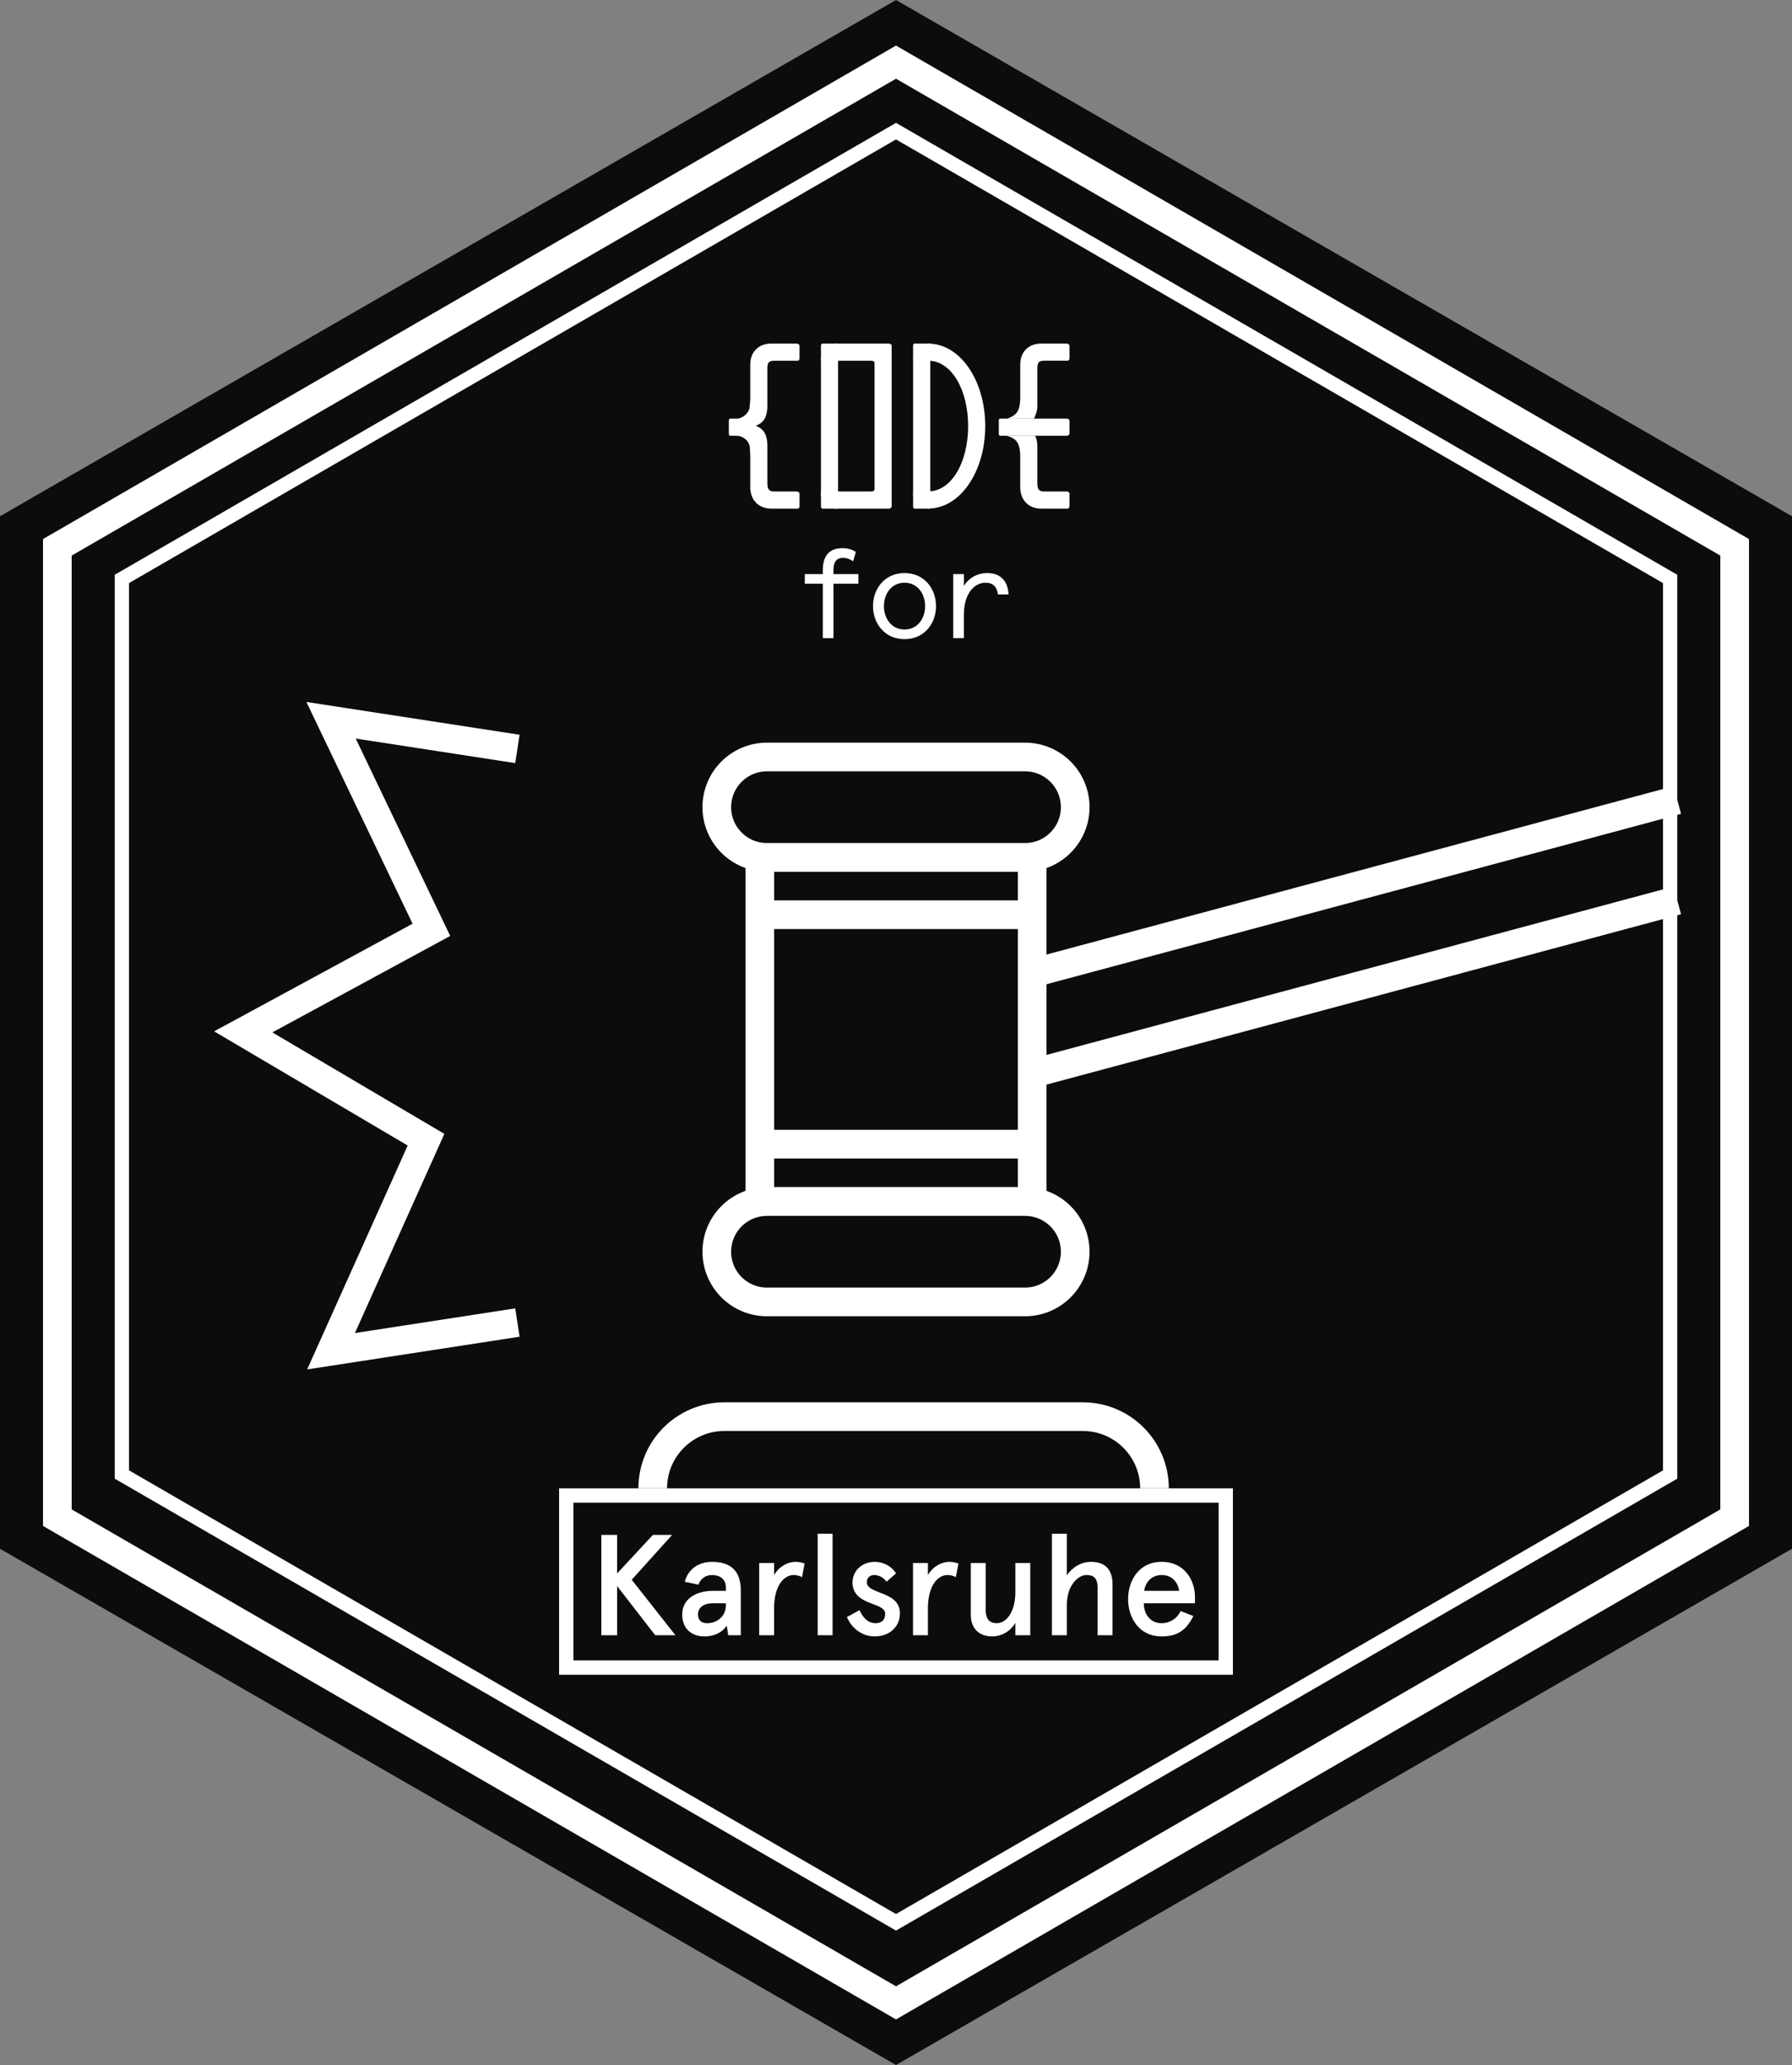 <?xml version="1.0" encoding="UTF-8" standalone="no"?>
<!-- Created with Inkscape (http://www.inkscape.org/) -->

<svg
   xmlns:dc="http://purl.org/dc/elements/1.1/"
   xmlns:cc="http://creativecommons.org/ns#"
   xmlns:rdf="http://www.w3.org/1999/02/22-rdf-syntax-ns#"
   xmlns:svg="http://www.w3.org/2000/svg"
   xmlns="http://www.w3.org/2000/svg"
   xmlns:sodipodi="http://sodipodi.sourceforge.net/DTD/sodipodi-0.dtd"
   xmlns:inkscape="http://www.inkscape.org/namespaces/inkscape"
   id="svg4155"
   version="1.1"
   inkscape:version="0.91 r13725"
   xml:space="preserve"
   width="156.25"
   height="180.001"
   viewBox="0 0 156.25 180.001"
   sodipodi:docname="CfKA Hexagon.svg"><rect x="0" y="0" width="156.25" height="180.001" fill="#808080" stroke="none"/><defs
     id="defs4159"><clipPath
       clipPathUnits="userSpaceOnUse"
       id="clipPath4177"><path
         d="m 30,21 138.001,0 0,156.001 L 30,177.001 30,21 Z"
         id="path4179"
         inkscape:connector-curvature="0" /></clipPath></defs><sodipodi:namedview
     pagecolor="#ffffff"
     bordercolor="#666666"
     borderopacity="1"
     objecttolerance="10"
     gridtolerance="10"
     guidetolerance="10"
     inkscape:pageopacity="0"
     inkscape:pageshadow="2"
     inkscape:window-width="1280"
     inkscape:window-height="736"
     id="namedview4157"
     showgrid="false"
     fit-margin-top="0"
     fit-margin-left="0"
     fit-margin-right="0"
     fit-margin-bottom="0"
     inkscape:zoom="2.09651"
     inkscape:cx="78.484625"
     inkscape:cy="90.000754"
     inkscape:window-x="0"
     inkscape:window-y="27"
     inkscape:window-maximized="1"
     inkscape:current-layer="g4163" /><g
     id="g4163"
     inkscape:groupmode="layer"
     inkscape:label="CfKA Hexagon"
     transform="matrix(1.25,0,0,-1.25,-45.531,214.016)"><g
       id="g4165"
       transform="translate(161.425,63.212)"><path
         d="m 0,0 -62.5,-36 -62.5,36 0,72.001 62.5,36 L 0,72.001 0,0 Z"
         style="fill:#0c0c0b;fill-opacity:1;fill-rule:nonzero;stroke:none"
         id="path4167"
         inkscape:connector-curvature="0" /></g><g
       id="g4169"
       transform="translate(157.425,65.379)"><path
         d="M 0,0 -58.5,-33.834 -117,0 -117,67.667 -58.5,101.5 0,67.667 0,0 Z"
         style="fill:none;stroke:#ffffff;stroke-width:2;stroke-linecap:butt;stroke-linejoin:miter;stroke-miterlimit:10;stroke-dasharray:none;stroke-opacity:1"
         id="path4171"
         inkscape:connector-curvature="0" /></g><g
       id="g4173"><g
         id="g4175"
         clip-path="url(#clipPath4177)"><g
           id="g4181"
           transform="translate(81.955,67.425)"><path
             d="m 0,0 0,0 c 0,2.762 2.239,5 5,5 l 25,0 c 2.761,0 5,-2.238 5,-5"
             style="fill:#0c0c0b;fill-opacity:1;fill-rule:nonzero;stroke:#ffffff;stroke-width:2;stroke-linecap:butt;stroke-linejoin:miter;stroke-miterlimit:10;stroke-dasharray:none;stroke-opacity:1"
             id="path4183"
             inkscape:connector-curvature="0" /></g><path
           d="m 121.925,54.925 -46,0 0,12 46,0 0,-12 z"
           style="fill:#0c0c0b;fill-opacity:1;fill-rule:nonzero;stroke:#ffffff;stroke-width:1;stroke-linecap:butt;stroke-linejoin:miter;stroke-miterlimit:10;stroke-dasharray:none;stroke-opacity:1"
           id="path4185"
           inkscape:connector-curvature="0" /><g
           id="g4187"
           transform="translate(79.471,64.178)"><path
             d="M 0,0 0,-2.688 2.499,0 3.838,0 1.019,-3.128 l 3.048,-3.868 -1.409,0 -2.658,3.429 0,-3.429 -1.1,0 L -1.1,0 0,0 Z"
             style="fill:#ffffff;fill-opacity:1;fill-rule:nonzero;stroke:none"
             id="path4189"
             inkscape:connector-curvature="0" /></g><g
           id="g4191"
           transform="translate(85.741,58.02)"><path
             d="m 0,0 c 0.64,0 1.319,0.41 1.319,1.279 l 0,0.112 -0.909,0 C -0.23,1.391 -0.63,1.09 -0.63,0.61 -0.63,0.271 -0.44,0 0,0 m 0.45,2.26 0.869,0 0,0.219 c 0,0.63 -0.45,0.88 -0.979,0.88 -0.41,0 -0.77,-0.22 -0.94,-0.67 l -0.949,0.2 c 0.21,0.849 0.929,1.389 1.899,1.389 1.169,0 2.008,-0.509 2.008,-1.989 l 0,-3.128 -0.879,0 -0.1,0.659 C 1.049,-0.639 0.53,-0.919 -0.18,-0.919 c -0.84,0 -1.549,0.48 -1.549,1.529 0,1.04 0.889,1.65 2.179,1.65"
             style="fill:#ffffff;fill-opacity:1;fill-rule:nonzero;stroke:none"
             id="path4193"
             inkscape:connector-curvature="0" /></g><g
           id="g4195"
           transform="translate(89.381,57.182)"><path
             d="m 0,0 0,5.037 1.04,0 0,-0.839 c 0.349,0.6 0.949,0.919 1.489,0.919 0.27,0 0.49,-0.059 0.639,-0.12 L 2.988,4.048 C 2.829,4.147 2.609,4.198 2.399,4.198 1.729,4.198 1.04,3.458 1.04,1.869 L 1.04,0 0,0 Z"
             style="fill:#ffffff;fill-opacity:1;fill-rule:nonzero;stroke:none"
             id="path4197"
             inkscape:connector-curvature="0" /></g><path
           d="m 94.501,57.182 -1.04,0 0,7.076 1.04,0 0,-7.076 z"
           style="fill:#ffffff;fill-opacity:1;fill-rule:nonzero;stroke:none"
           id="path4199"
           inkscape:connector-curvature="0" /><g
           id="g4201"
           transform="translate(98.93,61.499)"><path
             d="m 0,0 -0.66,-0.58 c -0.25,0.32 -0.56,0.461 -0.88,0.461 -0.259,0 -0.499,-0.17 -0.499,-0.5 0,-0.36 0.38,-0.52 0.899,-0.72 0.68,-0.261 1.41,-0.559 1.41,-1.46 0,-0.869 -0.67,-1.598 -1.749,-1.598 -1.04,0 -1.689,0.719 -1.949,1.349 l 0.879,0.48 c 0.2,-0.45 0.55,-0.911 1.11,-0.911 0.399,0 0.679,0.202 0.679,0.661 0,0.439 -0.61,0.56 -1.199,0.809 -0.58,0.24 -1.08,0.611 -1.08,1.38 0,0.779 0.64,1.429 1.55,1.429 C -0.88,0.8 -0.32,0.5 0,0"
             style="fill:#ffffff;fill-opacity:1;fill-rule:nonzero;stroke:none"
             id="path4203"
             inkscape:connector-curvature="0" /></g><g
           id="g4205"
           transform="translate(100.111,57.182)"><path
             d="m 0,0 0,5.037 1.04,0 0,-0.839 c 0.349,0.6 0.949,0.919 1.489,0.919 0.27,0 0.49,-0.059 0.639,-0.12 L 2.988,4.048 C 2.829,4.147 2.609,4.198 2.399,4.198 1.729,4.198 1.04,3.458 1.04,1.869 L 1.04,0 0,0 Z"
             style="fill:#ffffff;fill-opacity:1;fill-rule:nonzero;stroke:none"
             id="path4207"
             inkscape:connector-curvature="0" /></g><g
           id="g4209"
           transform="translate(107.25,57.182)"><path
             d="M 0,0 0,0.859 C -0.36,0.26 -0.959,-0.08 -1.629,-0.08 c -0.88,0 -1.479,0.53 -1.479,1.509 l 0,3.608 1.039,0 0,-3.278 c 0,-0.68 0.31,-0.92 0.779,-0.92 0.65,0 1.29,0.769 1.29,2.16 l 0,2.038 1.04,0 L 1.04,0 0,0 Z"
             style="fill:#ffffff;fill-opacity:1;fill-rule:nonzero;stroke:none"
             id="path4211"
             inkscape:connector-curvature="0" /></g><g
           id="g4213"
           transform="translate(110.841,64.258)"><path
             d="m 0,0 0,-2.898 c 0.36,0.519 0.939,0.939 1.699,0.939 0.929,0 1.489,-0.499 1.489,-1.569 l 0,-3.548 -1.039,0 0,3.278 c 0,0.77 -0.32,0.92 -0.79,0.92 C 0.79,-2.878 0,-3.608 0,-4.947 l 0,-2.129 -1.04,0 L -1.04,0 0,0 Z"
             style="fill:#ffffff;fill-opacity:1;fill-rule:nonzero;stroke:none"
             id="path4215"
             inkscape:connector-curvature="0" /></g><g
           id="g4217"
           transform="translate(116.231,60.28)"><path
             d="M 0,0 2.449,0 C 2.359,0.56 1.979,1.1 1.229,1.1 0.54,1.1 0.11,0.629 0,0 m 3.548,-0.869 -3.568,0 c 0,-0.74 0.43,-1.391 1.249,-1.391 0.54,0 1.06,0.301 1.32,0.85 L 3.438,-1.76 C 2.949,-2.709 2.379,-3.179 1.229,-3.179 c -1.659,0 -2.348,1.4 -2.348,2.599 0,1.199 0.689,2.599 2.348,2.599 1.61,0 2.319,-1.31 2.319,-2.439 l 0,-0.449 z"
             style="fill:#ffffff;fill-opacity:1;fill-rule:nonzero;stroke:none"
             id="path4219"
             inkscape:connector-curvature="0" /></g><g
           id="g4221"
           transform="translate(72.517,118.987)"><path
             d="m 0,0 -13,2 7,-14.615 -13.125,-7.115 12.75,-7.52 L -13,-42 0,-40"
             style="fill:none;stroke:#ffffff;stroke-width:2;stroke-linecap:butt;stroke-linejoin:miter;stroke-miterlimit:10;stroke-dasharray:none;stroke-opacity:1"
             id="path4223"
             inkscape:connector-curvature="0" /></g><g
           id="g4225"
           transform="translate(153.425,108.425)"><path
             d="m 0,0 -52.155,-14 c -1.831,0 -3.845,1.771 -3.845,3.604 l 0,0.369 c 0,1.83 2.014,3.027 3.845,3.027 L 0,7"
             style="fill:#0c0c0b;fill-opacity:1;fill-rule:nonzero;stroke:#ffffff;stroke-width:2;stroke-linecap:butt;stroke-linejoin:miter;stroke-miterlimit:10;stroke-dasharray:none;stroke-opacity:1"
             id="path4227"
             inkscape:connector-curvature="0" /></g><path
           d="m 108.425,87.425 -19,0 0,24 19,0 0,-24 z"
           style="fill:#0c0c0b;fill-opacity:1;fill-rule:nonzero;stroke:#ffffff;stroke-width:2;stroke-linecap:butt;stroke-linejoin:miter;stroke-miterlimit:10;stroke-dasharray:none;stroke-opacity:1"
           id="path4229"
           inkscape:connector-curvature="0" /><g
           id="g4231"
           transform="translate(111.425,114.925)"><path
             d="m 0,0 c 0,-1.932 -1.567,-3.5 -3.5,-3.5 l -18,0 c -1.933,0 -3.5,1.568 -3.5,3.5 0,1.934 1.567,3.5 3.5,3.5 l 18,0 C -1.567,3.5 0,1.934 0,0"
             style="fill:#0c0c0b;fill-opacity:1;fill-rule:nonzero;stroke:none"
             id="path4233"
             inkscape:connector-curvature="0" /></g><g
           id="g4235"
           transform="translate(111.425,114.925)"><path
             d="m 0,0 c 0,-1.932 -1.567,-3.5 -3.5,-3.5 l -18,0 c -1.933,0 -3.5,1.568 -3.5,3.5 0,1.934 1.567,3.5 3.5,3.5 l 18,0 C -1.567,3.5 0,1.934 0,0 Z"
             style="fill:none;stroke:#ffffff;stroke-width:2;stroke-linecap:butt;stroke-linejoin:miter;stroke-miterlimit:10;stroke-dasharray:none;stroke-opacity:1"
             id="path4237"
             inkscape:connector-curvature="0" /></g><g
           id="g4239"
           transform="translate(111.425,83.925)"><path
             d="m 0,0 c 0,-1.932 -1.567,-3.5 -3.5,-3.5 l -18,0 c -1.933,0 -3.5,1.568 -3.5,3.5 0,1.934 1.567,3.5 3.5,3.5 l 18,0 C -1.567,3.5 0,1.934 0,0"
             style="fill:#0c0c0b;fill-opacity:1;fill-rule:nonzero;stroke:none"
             id="path4241"
             inkscape:connector-curvature="0" /></g><g
           id="g4243"
           transform="translate(111.425,83.925)"><path
             d="m 0,0 c 0,-1.932 -1.567,-3.5 -3.5,-3.5 l -18,0 c -1.933,0 -3.5,1.568 -3.5,3.5 0,1.934 1.567,3.5 3.5,3.5 l 18,0 C -1.567,3.5 0,1.934 0,0 Z"
             style="fill:none;stroke:#ffffff;stroke-width:2;stroke-linecap:butt;stroke-linejoin:miter;stroke-miterlimit:10;stroke-dasharray:none;stroke-opacity:1"
             id="path4245"
             inkscape:connector-curvature="0" /></g><g
           id="g4247"
           transform="translate(89.425,91.425)"><path
             d="M 0,0 19,0"
             style="fill:none;stroke:#ffffff;stroke-width:2;stroke-linecap:butt;stroke-linejoin:miter;stroke-miterlimit:10;stroke-dasharray:none;stroke-opacity:1"
             id="path4249"
             inkscape:connector-curvature="0" /></g><g
           id="g4251"
           transform="translate(89.425,107.425)"><path
             d="M 0,0 19,0"
             style="fill:none;stroke:#ffffff;stroke-width:2;stroke-linecap:butt;stroke-linejoin:miter;stroke-miterlimit:10;stroke-dasharray:none;stroke-opacity:1"
             id="path4253"
             inkscape:connector-curvature="0" /></g><g
           id="g4255"
           transform="translate(152.925,68.39)"><path
             d="M 0,0 -54,-31.227 -108,0 -108,62.452 -54,93.678 0,62.452 0,0 Z"
             style="fill:none;stroke:#ffffff;stroke-width:1;stroke-linecap:butt;stroke-linejoin:miter;stroke-miterlimit:10;stroke-dasharray:none;stroke-opacity:1"
             id="path4257"
             inkscape:connector-curvature="0" /></g><g
           id="g4259"
           transform="translate(95.937,132.073)"><path
             d="m 0,0 c -0.276,0.179 -0.477,0.239 -0.717,0.239 -0.425,0 -0.657,-0.266 -0.657,-0.84 l 0,-0.293 1.736,0 0,-0.674 -1.736,0 0,-3.791 -0.743,0 0,3.791 -1.258,0 0,0.674 1.258,0 0,0.273 c 0,1.082 0.523,1.534 1.372,1.534 0.408,0 0.683,-0.105 0.931,-0.257 L 0,0 Z"
             style="fill:#ffffff;fill-opacity:1;fill-rule:nonzero;stroke:none"
             id="path4261"
             inkscape:connector-curvature="0" /></g><g
           id="g4263"
           transform="translate(99.52,127.316)"><path
             d="M 0,0 C 0.912,0 1.435,0.771 1.435,1.631 1.435,2.49 0.912,3.261 0,3.261 -0.913,3.261 -1.436,2.49 -1.436,1.631 -1.436,0.771 -0.913,0 0,0 M 0,3.935 C 1.364,3.935 2.196,2.862 2.196,1.631 2.196,0.4 1.364,-0.674 0,-0.674 c -1.365,0 -2.199,1.074 -2.199,2.305 0,1.231 0.834,2.304 2.199,2.304"
             style="fill:#ffffff;fill-opacity:1;fill-rule:nonzero;stroke:none"
             id="path4265"
             inkscape:connector-curvature="0" /></g><g
           id="g4267"
           transform="translate(106.033,129.761)"><path
             d="m 0,0 c -0.061,0.514 -0.328,0.816 -0.86,0.816 -0.779,0 -1.514,-0.736 -1.514,-2.252 l 0,-1.612 -0.744,0 0,4.465 0.744,0 0,-0.823 C -2.029,1.135 -1.47,1.489 -0.725,1.489 0.16,1.489 0.693,0.956 0.745,0 L 0,0 Z"
             style="fill:#ffffff;fill-opacity:1;fill-rule:nonzero;stroke:none"
             id="path4269"
             inkscape:connector-curvature="0" /></g><g
           id="g4271"
           transform="translate(93.69,146.208)"><path
             d="m 0,0 0,-0.149 0,-9.418 0.788,0 0.22,0 0.187,0 L 1.195,0 0,0 Z"
             style="fill:#ffffff;fill-opacity:1;fill-rule:nonzero;stroke:none"
             id="path4273"
             inkscape:connector-curvature="0" /></g><g
           id="g4275"
           transform="translate(98.432,135.744)"><path
             d="m 0,0 c 0.084,0 0.191,0.075 0.191,0.155 l 0,11.206 C 0.191,11.442 0.084,11.51 0,11.51 l -3.734,0 c -0.081,0 -0.111,-0.032 -0.111,-0.075 l 0,-0.223 0,-0.748 c 0,-0.081 0.03,-0.151 0.111,-0.151 l 2.539,0 c 0.084,0 0.19,-0.065 0.19,-0.146 l 0,-8.817 c 0,-0.081 -0.106,-0.153 -0.19,-0.153 l -2.539,0 c -0.081,0 -0.111,-0.028 -0.111,-0.07 l 0,-0.224 0,-0.748 C -3.845,0.075 -3.815,0 -3.734,0 L 0,0 Z"
             style="fill:#ffffff;fill-opacity:1;fill-rule:nonzero;stroke:none"
             id="path4277"
             inkscape:connector-curvature="0" /></g><g
           id="g4279"
           transform="translate(100.117,146.208)"><path
             d="m 0,0 0,-0.149 0,-9.418 1.005,0 0.193,0 L 1.198,0 0,0 Z"
             style="fill:#ffffff;fill-opacity:1;fill-rule:nonzero;stroke:none"
             id="path4281"
             inkscape:connector-curvature="0" /></g><g
           id="g4283"
           transform="translate(101.165,135.749)"><path
             d="m 0,0 0,1.197 c 1.645,0 2.791,2.043 2.791,4.557 0,2.511 -1.146,4.556 -2.791,4.556 l 0,1.194 c 2.243,0 3.985,-2.58 3.985,-5.75 C 3.985,2.581 2.243,0 0,0"
             style="fill:#ffffff;fill-opacity:1;fill-rule:nonzero;stroke:none"
             id="path4285"
             inkscape:connector-curvature="0" /></g><g
           id="g4287"
           transform="translate(88.758,139.426)"><path
             d="m 0,0 0,-1.647 0,-0.532 c 0,-0.894 0.572,-1.503 1.475,-1.503 l 0.254,0 0.733,0 0.862,0 c 0.043,0 0.113,0.075 0.113,0.155 l 0,0.898 c 0,0.08 -0.104,0.142 -0.188,0.142 l -0.857,0 -0.439,0 -0.27,0 c -0.387,0 -0.488,0.166 -0.488,0.608 l 0,0.261 0,1.439 0,0.878 c 0,0.9 -0.366,1.232 -0.814,1.396 0.448,0.161 0.814,0.494 0.814,1.393 l 0,0.624 0,1.581 0,0.374 c 0,0.434 0.086,0.564 0.488,0.564 l 0.337,0 0.427,0 0.877,0 c 0.043,0 0.113,0.07 0.113,0.151 l 0,0.897 c 0,0.081 -0.104,0.149 -0.188,0.149 l -0.718,0 -0.675,0 -0.381,0 C 0.572,7.828 0,7.241 0,6.367 L 0,5.898 0,3.944 c 0,0 -0.031,-0.45 -0.052,-0.602 -0.057,-0.405 -0.551,-0.75 -0.86,-0.746 l -0.468,0 c -0.083,0 -0.115,-0.063 -0.115,-0.146 l 0,-0.897 c 0,-0.081 0.032,-0.154 0.115,-0.154 l 0.427,0 C -0.56,1.405 -0.066,1.077 -0.03,0.584 -0.018,0.442 0,0 0,0"
             style="fill:#ffffff;fill-opacity:1;fill-rule:nonzero;stroke:none"
             id="path4289"
             inkscape:connector-curvature="0" /></g><g
           id="g4291"
           transform="translate(94.698,147.254)"><path
             d="m 0,0 -0.424,0 -0.47,0 c -0.084,0 -0.114,-0.068 -0.114,-0.149 l 0,-0.277 0,-0.62 0,-0.151 0.114,0 0.894,0 0.188,0 0,0.151 0,0.897 L 0.188,0 0,0 Z"
             style="fill:#ffffff;fill-opacity:1;fill-rule:nonzero;stroke:none"
             id="path4293"
             inkscape:connector-curvature="0" /></g><g
           id="g4295"
           transform="translate(93.69,136.797)"><path
             d="m 0,0 0,-0.424 0,-0.473 c 0,-0.081 0.03,-0.156 0.112,-0.156 l 0.275,0 0.621,0 0.187,0 0,0.156 0,0.897 0,0.143 -0.187,0 -0.896,0 L 0,0.143 0,0 Z"
             style="fill:#ffffff;fill-opacity:1;fill-rule:nonzero;stroke:none"
             id="path4297"
             inkscape:connector-curvature="0" /></g><g
           id="g4299"
           transform="translate(101.121,147.254)"><path
             d="m 0,0 -0.421,0 -0.473,0 c -0.084,0 -0.111,-0.068 -0.111,-0.149 l 0,-0.277 0,-0.62 0,-0.151 0.111,0 0.894,0 0.194,0 0,0.151 0,0.897 L 0.194,0 0,0 Z"
             style="fill:#ffffff;fill-opacity:1;fill-rule:nonzero;stroke:none"
             id="path4301"
             inkscape:connector-curvature="0" /></g><g
           id="g4303"
           transform="translate(100.117,136.797)"><path
             d="m 0,0 0,-0.424 0,-0.473 c 0,-0.081 0.027,-0.156 0.109,-0.156 l 0.275,0 0.621,0 0.193,0 0,0.156 0,0.897 0,0.143 -0.193,0 -0.896,0 L 0,0.143 0,0 Z"
             style="fill:#ffffff;fill-opacity:1;fill-rule:nonzero;stroke:none"
             id="path4305"
             inkscape:connector-curvature="0" /></g><g
           id="g4307"
           transform="translate(107.591,139.426)"><path
             d="m 0,0 0,-1.647 0,-0.532 c 0,-0.894 0.563,-1.503 1.466,-1.503 l 0.254,0 0.733,0 0.863,0 c 0.04,0 0.121,0.075 0.121,0.155 l 0,0.898 c 0,0.08 -0.113,0.142 -0.197,0.142 l -0.857,0 -0.439,0 -0.27,0 c -0.387,0 -0.479,0.166 -0.479,0.608 l 0,0.261 0,1.439 0,0.878 c 0,0.288 -0.084,0.551 -0.15,0.7 l -2.005,0 C -0.409,1.25 -0.176,1.053 -0.061,0.575 -0.006,0.335 0,0 0,0"
             style="fill:#ffffff;fill-opacity:1;fill-rule:nonzero;stroke:none"
             id="path4309"
             inkscape:connector-curvature="0" /></g><g
           id="g4311"
           transform="translate(107.508,142.768)"><path
             d="m 0,0 c -0.115,-0.392 -0.375,-0.595 -0.836,-0.746 l 1.884,0 c 0.115,0.298 0.23,0.498 0.23,0.895 l 0,0.621 0,1.581 0,0.375 c 0,0.434 0.078,0.564 0.479,0.564 l 0.338,0 0.427,0 0.878,0 c 0.04,0 0.121,0.068 0.121,0.15 l 0,0.898 c 0,0.08 -0.112,0.148 -0.197,0.148 l -0.718,0 -0.675,0 -0.381,0 C 0.646,4.486 0.084,3.901 0.084,3.025 l 0,-0.469 0,-1.955 C 0.084,0.601 0.058,0.197 0,0"
             style="fill:#ffffff;fill-opacity:1;fill-rule:nonzero;stroke:none"
             id="path4313"
             inkscape:connector-curvature="0" /></g><g
           id="g4315"
           transform="translate(107.799,141.414)"><path
             d="m 0,0 c 0.303,-0.109 0.632,-0.288 0.836,-0.588 l 2.197,0 c 0.083,0 0.197,0.071 0.197,0.152 l 0,0.897 c 0,0.083 -0.114,0.148 -0.197,0.148 l -2.276,0 C 0.606,0.309 0.248,0.092 0,0"
             style="fill:#ffffff;fill-opacity:1;fill-rule:nonzero;stroke:none"
             id="path4317"
             inkscape:connector-curvature="0" /></g><g
           id="g4319"
           transform="translate(106.2,142.022)"><path
             d="m 0,0 c -0.081,0 -0.103,-0.065 -0.103,-0.146 l 0,-0.897 c 0,-0.081 0.022,-0.154 0.103,-0.154 l 0.43,0 2.005,0 C 2.301,-0.895 1.968,-0.691 1.729,-0.598 1.977,-0.507 2.204,-0.298 2.355,0 L 0.47,0 0,0 Z"
             style="fill:#ffffff;fill-opacity:1;fill-rule:nonzero;stroke:none"
             id="path4321"
             inkscape:connector-curvature="0" /></g></g></g></g></svg>